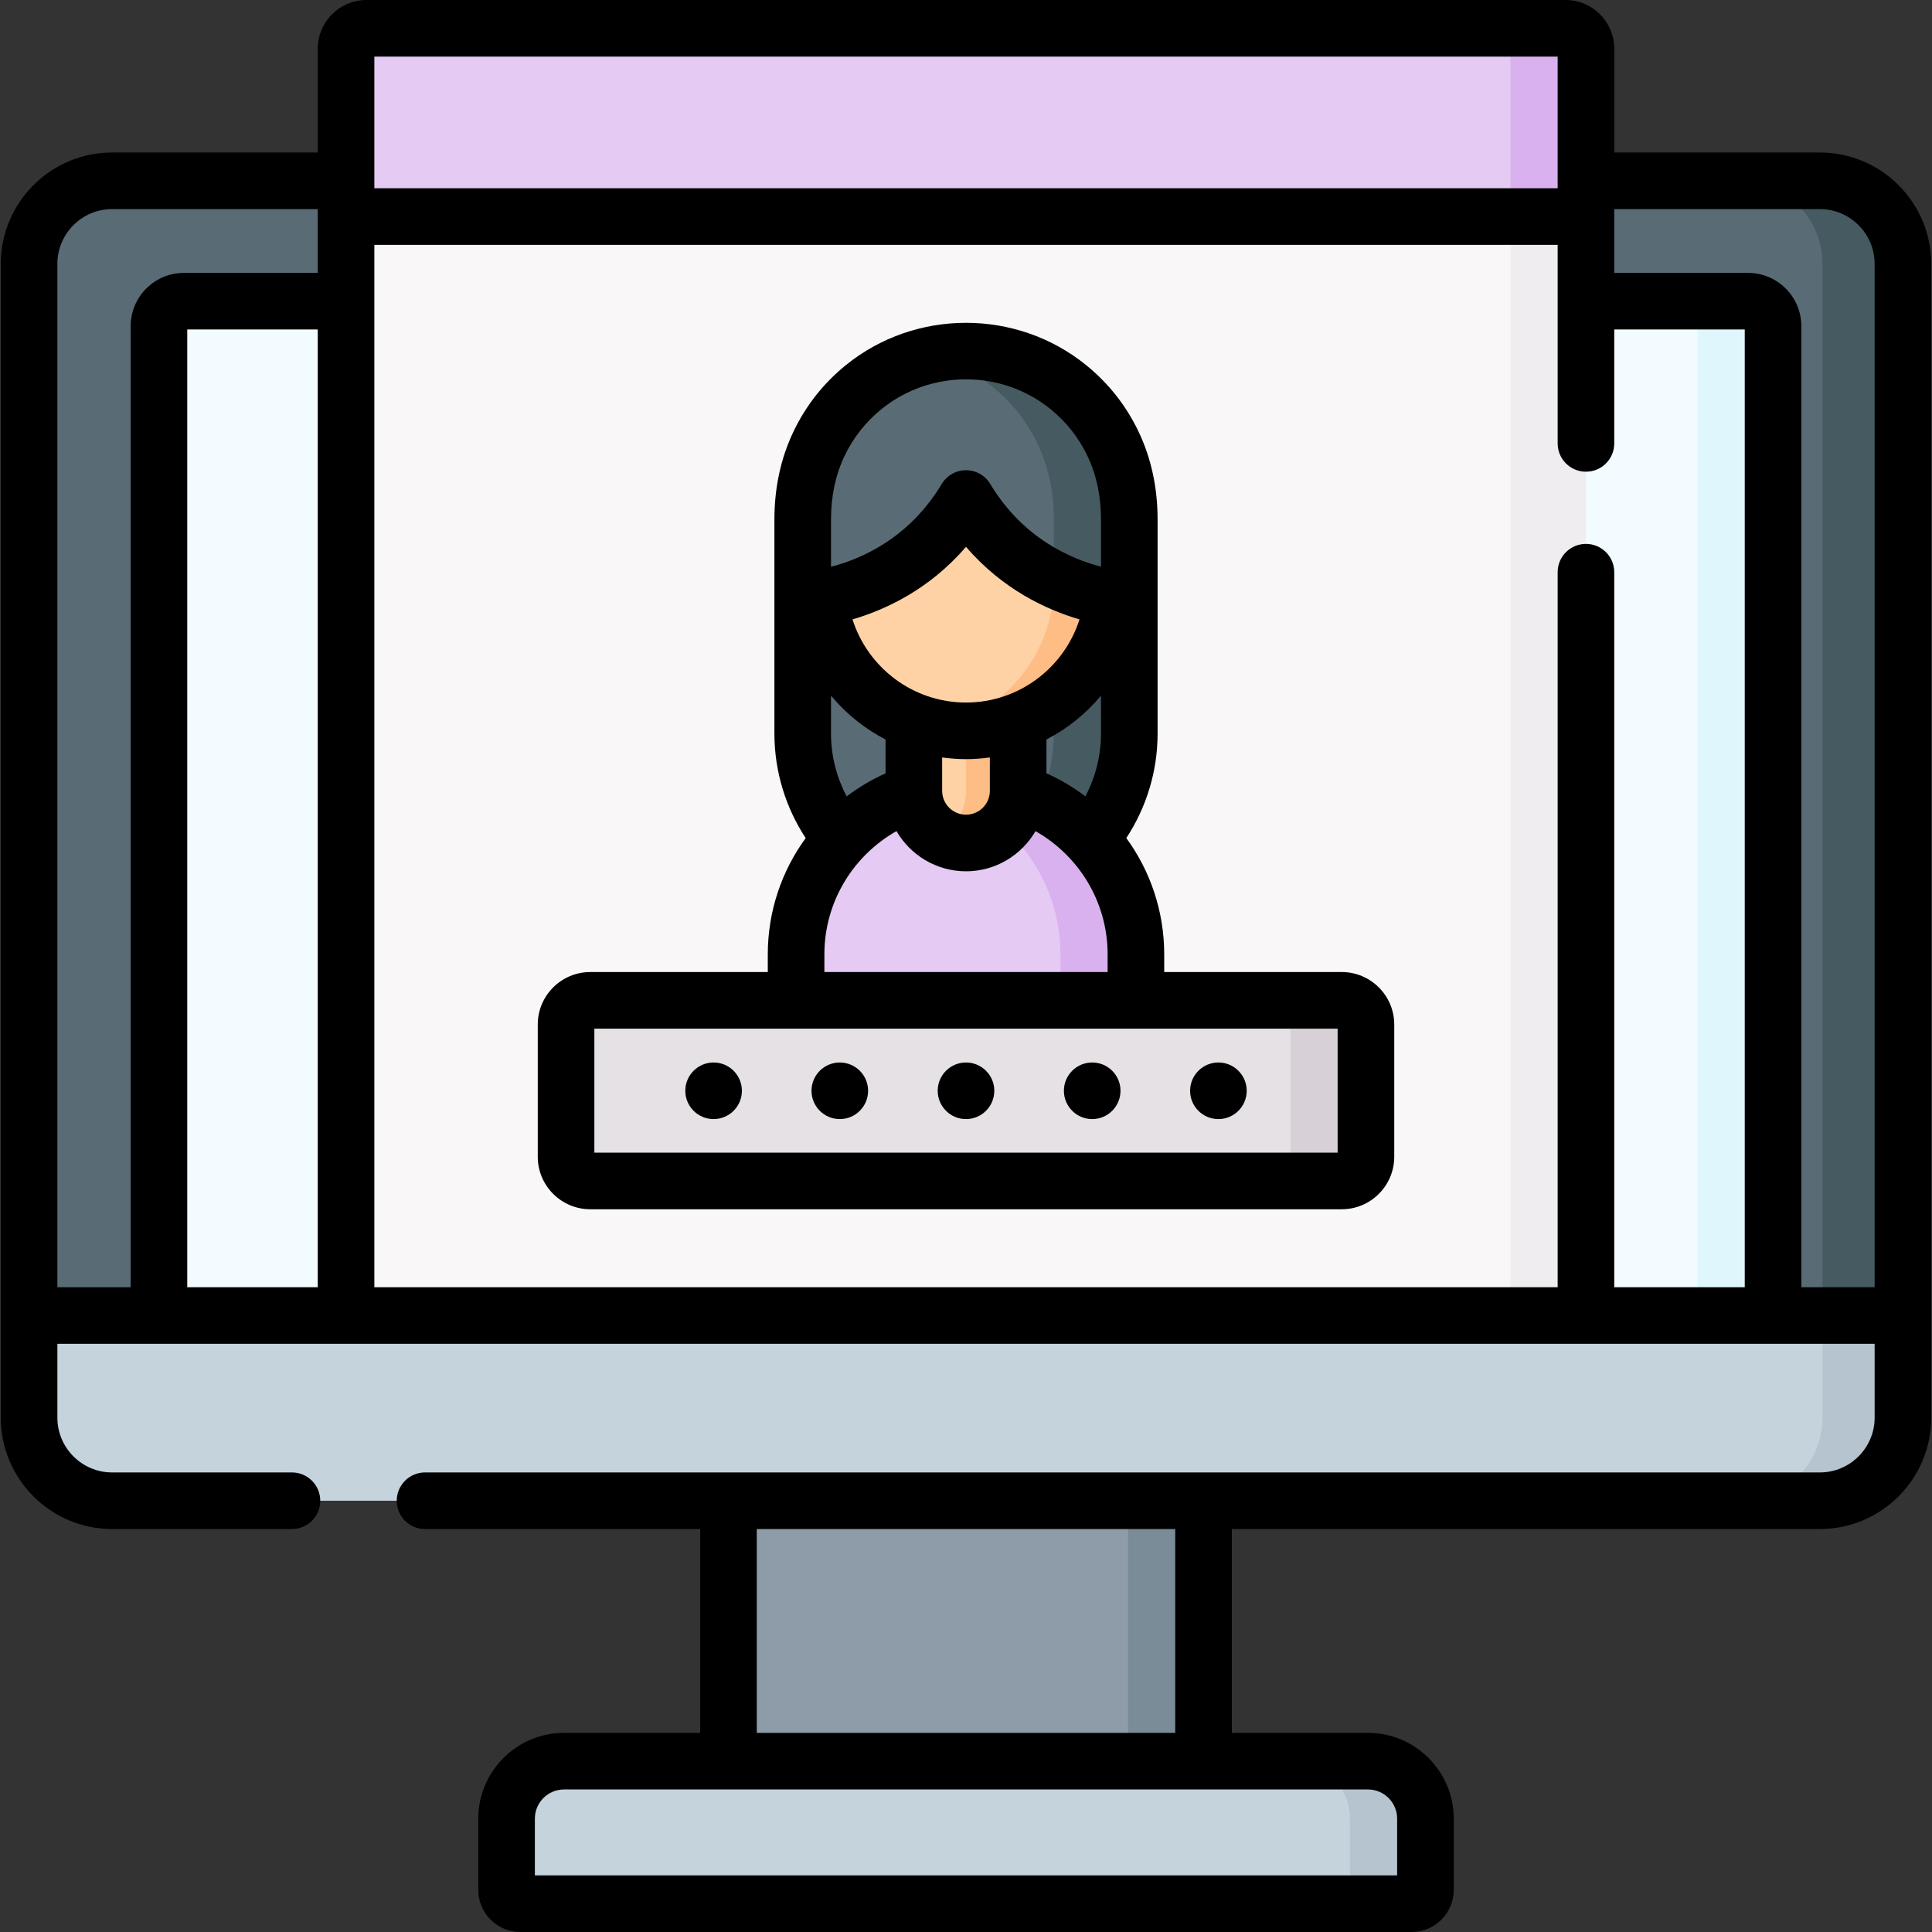 <svg id="Capa_1" enable-background="new 0 0 512.033 512.033" height="512" viewBox="0 0 512.033 512.033" width="512" xmlns="http://www.w3.org/2000/svg"><rect x="0" y="0" width="512.033" height="512.033" fill="#333333" stroke="none"/><g><g><g><path d="m374.142 504.533h-236.251c-2.008 0-3.636-1.628-3.636-3.636v-18.908c0-8.413 6.82-15.233 15.233-15.233h213.059c8.413 0 15.233 6.82 15.233 15.233v18.908c-.001 2.008-1.629 3.636-3.638 3.636z" fill="#c5d3dd"/></g><g><path d="m377.777 481.985v18.914c0 2.008-1.628 3.636-3.636 3.636h-16.364v-22.55c0-8.41-6.82-15.23-15.23-15.23h20c8.411 0 15.23 6.819 15.23 15.23z" fill="#b6c4cf"/></g><g><path d="m193.067 397.738h125.9v69.018h-125.9z" fill="#8d9ca8"/></g><g><path d="m298.967 397.738h20v69.018h-20z" fill="#7a8c98"/></g><g><path d="m482.306 397.738h-452.579c-12.162 0-22.021-9.859-22.021-22.021v-305.779c0-12.162 9.859-22.021 22.021-22.021h452.579c12.162 0 22.021 9.859 22.021 22.021v305.779c0 12.162-9.859 22.021-22.021 22.021z" fill="#596c76"/></g><g><path d="m504.327 69.935v305.78c0 12.16-9.86 22.02-22.02 22.02h-21.32c12.16 0 22.02-9.86 22.02-22.02v-305.78c0-12.16-9.86-22.02-22.02-22.02h21.32c12.16 0 22.02 9.86 22.02 22.02z" fill="#465a61"/></g><g><path d="m482.306 397.738h-452.579c-12.162 0-22.021-9.859-22.021-22.021v-27.069h496.621v27.069c0 12.162-9.859 22.021-22.021 22.021z" fill="#c5d3dd"/></g><g><path d="m504.327 348.645v27.07c0 12.16-9.86 22.02-22.02 22.02h-21.32c12.16 0 22.02-9.86 22.02-22.02v-27.07z" fill="#b6c4cf"/></g><g><path d="m469.906 348.648h-427.779v-262.209c0-3.652 2.961-6.613 6.613-6.613h414.553c3.652 0 6.613 2.961 6.613 6.613z" fill="#f2fbff"/></g><g><path d="m469.907 86.435v262.21h-20v-262.21c0-3.65-2.96-6.61-6.61-6.61h20c3.65 0 6.61 2.96 6.61 6.61z" fill="#dff6fd"/></g></g><g><path d="m420.317 12.905v335.74h-20.08v-335.74c0-2.99-2.42-5.4-5.4-5.4h20.08c2.98 0 5.4 2.41 5.4 5.4z" fill="#efedef"/></g><g><path d="m420.317 12.905v44.49h-20.08v-44.49c0-2.99-2.42-5.4-5.4-5.4h20.08c2.98 0 5.4 2.41 5.4 5.4z" fill="#d9b1ee"/></g><g><path d="m420.32 348.648h-328.607v-335.747c0-2.983 2.418-5.401 5.401-5.401h317.804c2.983 0 5.401 2.418 5.401 5.401v335.747z" fill="#f9f7f8"/></g><g><path d="m420.317 12.905v335.74h-20v-335.74c0-2.99-2.42-5.4-5.4-5.4h20c2.98 0 5.4 2.41 5.4 5.4z" fill="#efedef"/></g><g><path d="m420.32 57.4h-328.607v-44.499c0-2.983 2.418-5.401 5.401-5.401h317.804c2.983 0 5.401 2.418 5.401 5.401v44.499z" fill="#e5caf3"/></g><g><path d="m420.317 12.905v44.49h-20v-44.49c0-2.99-2.42-5.4-5.4-5.4h20c2.98 0 5.4 2.41 5.4 5.4z" fill="#d9b1ee"/></g><g><g><g><path d="m355.6 312.986h-199.167c-3.541 0-6.412-2.871-6.412-6.412v-35.041c0-3.541 2.871-6.412 6.412-6.412h199.167c3.541 0 6.412 2.871 6.412 6.412v35.041c0 3.541-2.871 6.412-6.412 6.412z" fill="#e5e1e5"/></g></g><g><g><path d="m362.012 271.535v35.04c0 3.54-2.88 6.41-6.42 6.41h-20c3.54 0 6.42-2.87 6.42-6.41v-35.04c0-3.54-2.88-6.41-6.42-6.41h20c3.54 0 6.42 2.87 6.42 6.41z" fill="#d7d0d6"/></g></g></g><g><g><path d="m212.739 143.2v51.175c0 23.901 19.376 43.277 43.277 43.277 23.901 0 43.277-19.376 43.277-43.277v-51.175z" fill="#596c76"/></g><g><path d="m299.295 143.2v51.18c0 11.95-4.85 22.77-12.68 30.6s-18.65 12.67-30.6 12.67c-3.44 0-6.79-.4-10-1.16 7.94-1.88 15.03-5.94 20.6-11.51 7.83-7.83 12.68-18.65 12.68-30.6v-51.18z" fill="#465a61"/></g><g><path d="m301.05 265.118h-90.067v-12.174c0-24.871 20.162-45.034 45.034-45.034 24.871 0 45.034 20.162 45.034 45.034v12.174z" fill="#e5caf3"/></g><g><path d="m301.045 252.94v12.18h-20v-12.18c0-12.43-5.04-23.69-13.19-31.84-5.9-5.9-13.42-10.17-21.84-12.08 3.22-.72 6.56-1.11 10-1.11 12.43 0 23.69 5.04 31.84 13.19s13.19 19.41 13.19 31.84z" fill="#d9b1ee"/></g><g><path d="m256.017 223.416c-7.633 0-13.82-6.188-13.82-13.82v-31.856h27.641v31.855c-.001 7.633-6.189 13.821-13.821 13.821z" fill="#fed2a4"/></g><g><path d="m269.835 177.74v31.86c0 7.63-6.19 13.82-13.82 13.82-2.51 0-4.88-.67-6.91-1.86 4.13-2.38 6.91-6.85 6.91-11.96v-31.86z" fill="#ffbd86"/></g><g><path d="m256.017 193.691c-21.566 0-39.049-17.483-39.049-39.049v-15.513l39.049-16.329 39.049 16.329v15.513c0 21.566-17.483 39.049-39.049 39.049z" fill="#fed2a4"/></g><g><path d="m295.065 139.13v15.51c0 21.57-17.48 39.05-39.05 39.05-2.7 0-5.34-.27-7.88-.79 17.79-3.66 31.16-19.39 31.16-38.26v-22.1z" fill="#ffbd86"/></g><g><path d="m295.002 117.668c-3.091-6.498-7.33-11.393-11.878-15.078-15.69-12.712-38.526-12.712-54.215 0-4.548 3.685-8.787 8.58-11.878 15.078-2.966 6.235-4.292 13.124-4.292 20.028v21.287s27.593-.696 43.277-26.861c15.684 26.166 43.277 26.861 43.277 26.861v-21.287c.001-6.904-1.325-13.793-4.291-20.028z" fill="#596c76"/></g><g><path d="m299.295 137.7v21.28s-9.2-.23-20-5.47v-15.81c0-6.91-1.33-13.8-4.29-20.03-3.09-6.5-7.33-11.4-11.88-15.08-5.11-4.14-10.98-6.93-17.11-8.36 12.7-3 26.53-.21 37.11 8.36 4.55 3.68 8.79 8.58 11.88 15.08 2.96 6.23 4.29 13.12 4.29 20.03z" fill="#465a61"/></g></g><g><path d="m482.306 40.417h-54.486v-27.516c0-7.114-5.788-12.901-12.902-12.901h-317.803c-7.114 0-12.901 5.787-12.901 12.901v27.516h-54.487c-16.278 0-29.521 13.243-29.521 29.521v305.778c0 16.278 13.243 29.521 29.521 29.521h47.647c4.142 0 7.5-3.357 7.5-7.5s-3.358-7.5-7.5-7.5h-47.647c-8.007 0-14.521-6.515-14.521-14.521v-19.569h481.621v19.569c0 8.007-6.514 14.521-14.521 14.521h-369.663c-4.142 0-7.5 3.357-7.5 7.5s3.358 7.5 7.5 7.5h72.924v54.018h-36.079c-12.535 0-22.733 10.198-22.733 22.733v18.907c0 6.141 4.996 11.137 11.137 11.137h236.251c6.141 0 11.137-4.996 11.137-11.137v-18.907c0-12.535-10.198-22.733-22.733-22.733h-36.079v-54.018h155.839c16.278 0 29.521-13.243 29.521-29.521v-305.778c-.001-16.278-13.244-29.521-29.522-29.521zm-398.093 300.73h-34.587v-253.822h34.587zm0-283.748v14.926h-35.473c-7.782 0-14.114 6.332-14.114 14.114v254.708h-19.42v-271.209c0-8.007 6.514-14.521 14.521-14.521h54.486zm116.353 347.839h110.9v54.018h-110.9zm161.98 69.018c4.264 0 7.733 3.469 7.733 7.733v15.044h-228.525v-15.044c0-4.265 3.469-7.733 7.733-7.733zm-263.333-459.256h313.607v34.899h-313.607zm363.194 326.147h-34.587v-189.501c0-4.143-3.358-7.5-7.5-7.5s-7.5 3.357-7.5 7.5v189.501h-313.607v-276.248h313.607v52.617c0 4.143 3.358 7.5 7.5 7.5s7.5-3.357 7.5-7.5v-30.191h34.587zm34.42 0h-19.42v-254.708c0-7.782-6.332-14.114-14.114-14.114h-35.473v-14.926-1.982h54.486c8.007 0 14.521 6.515 14.521 14.521z"/><path d="m355.6 257.62h-47.05v-4.676c0-11.518-3.733-22.174-10.044-30.838 5.229-7.978 8.288-17.499 8.288-27.73v-56.68c0-8.426-1.688-16.249-5.019-23.25-3.286-6.907-7.972-12.856-13.93-17.684-18.442-14.943-45.214-14.942-63.658.001-5.957 4.825-10.643 10.775-13.929 17.684-3.331 7-5.019 14.822-5.019 23.249v56.68c0 10.233 3.056 19.758 8.286 27.738-6.31 8.662-10.042 19.315-10.042 30.83v4.676h-47.049c-7.671 0-13.913 6.241-13.913 13.912v35.042c0 7.671 6.241 13.912 13.913 13.912h199.166c7.671 0 13.913-6.241 13.913-13.912v-35.042c-.001-7.671-6.242-13.912-13.913-13.912zm-135.361-119.924c0-6.18 1.199-11.834 3.564-16.806 2.317-4.87 5.624-9.067 9.827-12.473 6.487-5.255 14.437-7.883 22.388-7.883 7.949 0 15.9 2.628 22.385 7.882 4.204 3.406 7.511 7.604 9.827 12.473 2.365 4.973 3.564 10.627 3.564 16.807v12.497c-8.071-2.102-20.755-7.599-29.345-21.928-1.355-2.26-3.797-3.644-6.433-3.644s-5.078 1.384-6.433 3.645c-8.615 14.372-21.276 19.856-29.344 21.943zm35.778 48.495c-14.081 0-26.034-9.274-30.08-22.034 8.74-2.559 20.373-7.932 30.08-19.235 9.707 11.303 21.34 16.676 30.08 19.235-4.046 12.76-15.999 22.034-30.08 22.034zm6.32 14.555v8.85c0 3.485-2.835 6.32-6.32 6.32s-6.32-2.835-6.32-6.32v-8.85c2.069.282 4.175.446 6.32.446s4.251-.164 6.32-.446zm15-4.756c5.563-2.883 10.482-6.843 14.457-11.621v10.007c0 6.022-1.504 11.695-4.146 16.679-3.178-2.404-6.631-4.462-10.311-6.103zm-57.098-11.619c3.975 4.778 8.894 8.737 14.457 11.62v8.968c-3.677 1.64-7.129 3.696-10.304 6.097-2.642-4.985-4.153-10.656-4.153-16.68zm-1.756 68.573c0-14.001 7.712-26.226 19.107-32.675 3.695 6.354 10.562 10.646 18.427 10.646 7.86 0 14.723-4.287 18.42-10.635 11.393 6.45 19.114 18.662 19.114 32.663v4.674h-75.067v-4.673zm136.029 52.542h-196.991v-32.866h196.991z"/><circle cx="189.123" cy="289.089" r="7.5"/><circle cx="222.57" cy="289.089" r="7.5"/><circle cx="256.017" cy="289.089" r="7.5"/><circle cx="289.463" cy="289.089" r="7.5"/><circle cx="322.91" cy="289.089" r="7.5"/></g></g></svg>